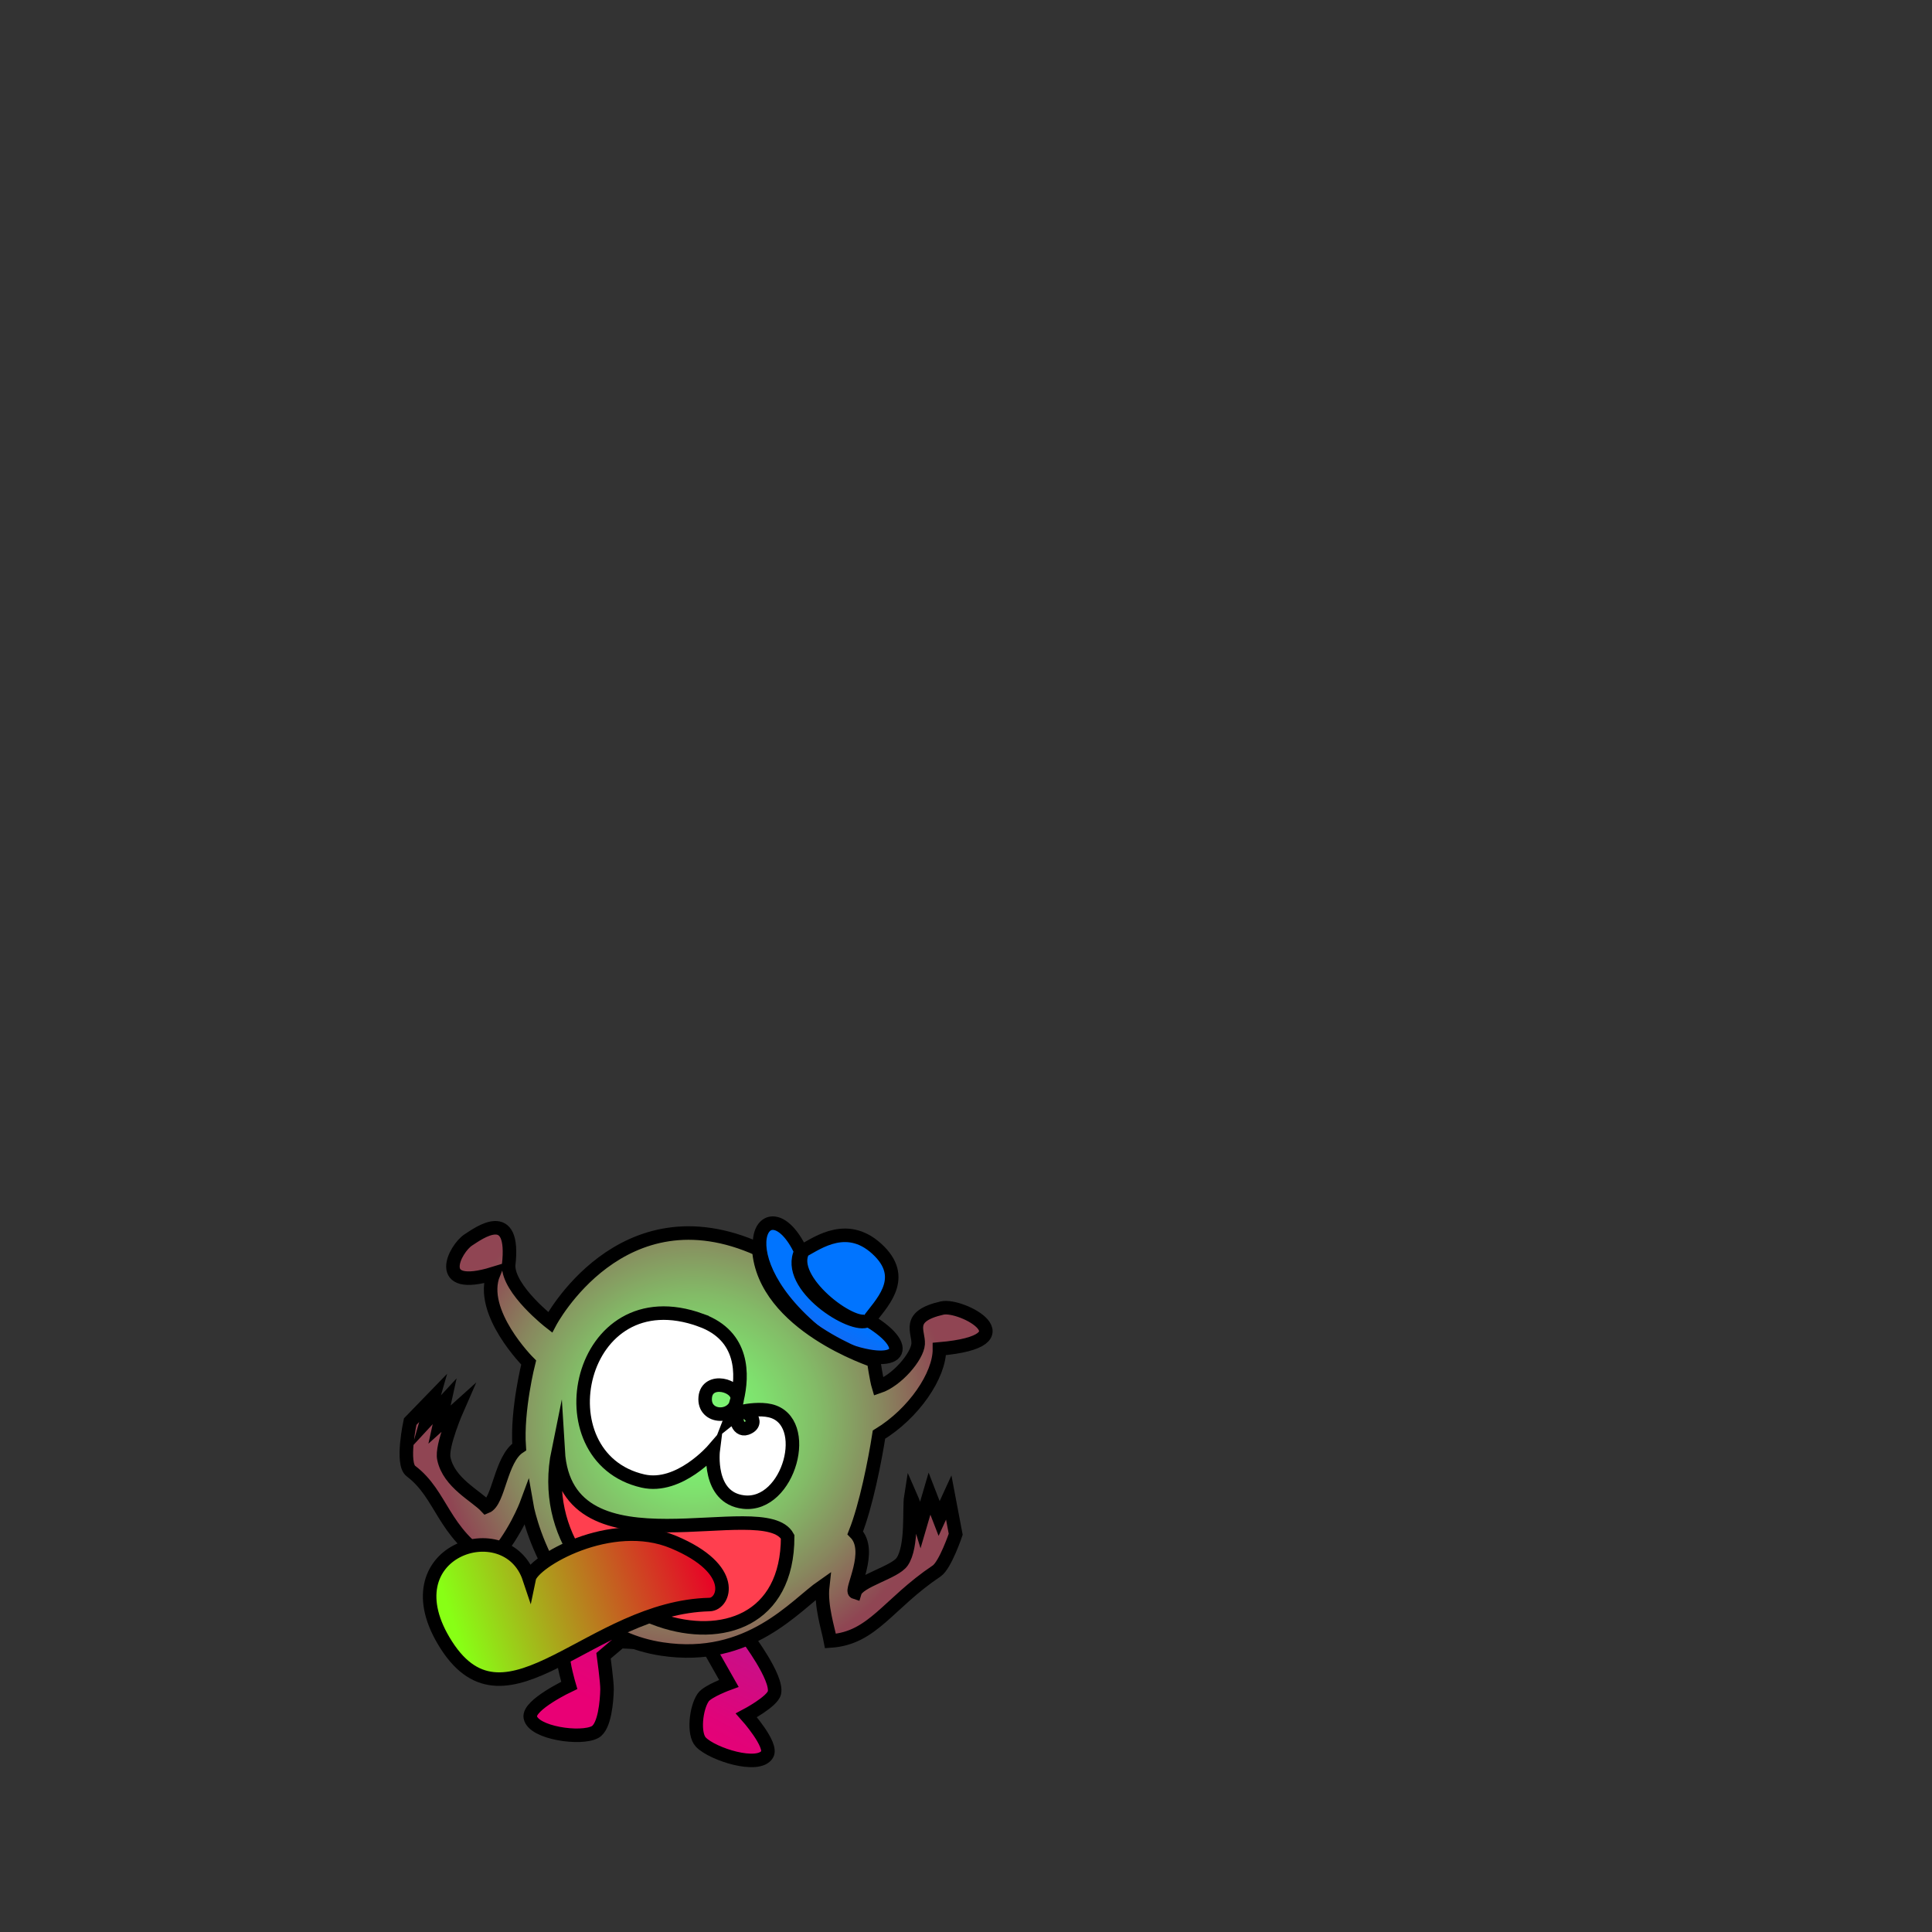<?xml version="1.0" encoding="UTF-8"?>
<svg id="Monster" xmlns="http://www.w3.org/2000/svg" xmlns:xlink="http://www.w3.org/1999/xlink" viewBox="0 0 1000 1000">
  <rect x="0" y="0" width="1000" height="1000" fill="#333333" stroke="none"/>
  <defs>
    <style>
      .cls-1 {
        fill: #ff3f4f;
      }

      .cls-1, .cls-2, .cls-3, .cls-4, .cls-5 {
        stroke: #000;
        stroke-miterlimit: 10;
        stroke-width: 7px;
      }

      .cls-2 {
        fill: #fff;
      }

      .cls-3 {
        fill: url(#Unbenannter_Verlauf_11);
      }

      .cls-4 {
        fill: url(#Unbenannter_Verlauf_10);
      }

      .cls-5 {
        fill: url(#Unbenannter_Verlauf_12);
      }
    </style>
    <linearGradient id="Unbenannter_Verlauf_12" data-name="Unbenannter Verlauf 12" x1="193.62" y1="1438.21" x2="193.62" y2="1199.32" gradientTransform="translate(-405.68 1860.91) rotate(28.13) scale(1 -1)" gradientUnits="userSpaceOnUse">
      <stop offset="0" stop-color="#0074ff"/>
      <stop offset=".21" stop-color="#4253d7"/>
      <stop offset=".41" stop-color="#7d35b4"/>
      <stop offset=".6" stop-color="#ab1e99"/>
      <stop offset=".77" stop-color="#cd0d85"/>
      <stop offset=".91" stop-color="#e10379"/>
      <stop offset="1" stop-color="#e90075"/>
    </linearGradient>
    <radialGradient id="Unbenannter_Verlauf_11" data-name="Unbenannter Verlauf 11" cx="143.59" cy="1352.85" fx="143.59" fy="1352.85" r="133.45" gradientTransform="translate(-405.68 1860.91) rotate(28.13) scale(1 -1)" gradientUnits="userSpaceOnUse">
      <stop offset="0" stop-color="#7cff74"/>
      <stop offset=".11" stop-color="#7cf672"/>
      <stop offset=".28" stop-color="#7fe06e"/>
      <stop offset=".49" stop-color="#83bb67"/>
      <stop offset=".73" stop-color="#88875e"/>
      <stop offset=".99" stop-color="#8f4653"/>
      <stop offset="1" stop-color="#904553"/>
    </radialGradient>
    <linearGradient id="Unbenannter_Verlauf_10" data-name="Unbenannter Verlauf 10" x1="84.22" y1="1201.29" x2="176.98" y2="1300.76" gradientTransform="translate(-405.68 1860.91) rotate(28.13) scale(1 -1)" gradientUnits="userSpaceOnUse">
      <stop offset="0" stop-color="#88ff15"/>
      <stop offset="1" stop-color="#e90027"/>
    </linearGradient>
  </defs>
  <g id="Monster_001_Var" data-name="Monster 001 Var">
    <g id="Monster_001a_Simpleshape" data-name="Monster 001a Simpleshape">
      <path id="Monster_001a_SimpleShape_06" data-name="Monster 001a SimpleShape 06" class="cls-5" d="m321.08,849.66l-8.69,7.36s1.9,13.7,1.81,17.51c-.14,5.91-1.18,19.16-6.14,21.95-7.25,4.06-32.08.57-33.58-7.61-1.18-6.44,20.16-16.52,20.16-16.52,0,0-3.61-12.24-2.88-15.41,1.43-6.19,13.58-19.21,13.58-19.21l36.4,4.32s66.18-114.73,83.94-149.71c-53.76-41.97-28.62-81.49-11.11-44.61-8.8,17.77,26.97,40.34,34.48,35.7-7.51,4.64-41.84-21.16-33.37-36.04,7.62-4.07,23.53-15.96,39.61.39,14.48,14.73.1,27.51-5.62,35.67,24.91,14.9,15.75,27.38-19.76,12.19-8.03,13.08-81.14,147.24-81.14,147.24l37.94,4.5s15.86,20.96,14.13,28.79c-1.01,4.55-14.51,11.68-14.51,11.68,0,0,13.7,15.33,10.74,20.23-4.5,7.47-28.25-.07-34.3-6.35-4.02-4.17-2.6-17.65,1.21-23.14,2.27-3.29,13.28-7.29,13.28-7.29l-11-19.41-45.14-2.21h-.02Z"/>
      <path id="Monster_001a_SimpleShape_05" data-name="Monster 001a SimpleShape 05" class="cls-3" d="m392.75,646.69c-71.17-32.2-108,37.73-108,37.73,0,0-21.63-16.8-21.5-29.42,3.68-31.13-15.78-16.44-20.74-13.29-7.03,4.46-18.84,27.24,13.01,17.44-8.16,19.9,18.11,46.08,18.11,46.08,0,0-6.25,24.5-4.89,43.71-9.75,6.37-10.45,28.33-17.06,30.95-5.28-5.67-19.35-12.36-21.93-24.89-1.5-6.56,7.04-25.99,7.04-25.99l-9.29,8.35,2.65-12.06-9.35,10.12,3.41-11.86-11.91,12.28s-4.71,21.73.39,25.58c16.31,12.3,16.32,31.89,41.16,46.83,12.31-12.72,18.63-29.74,18.63-29.74,0,0,11.25,66.13,70.21,75.03,45.3,6.84,68.95-22.7,83.15-32.54-1.15,10.19,2.87,22.27,4.01,28.39,22.02-1.47,29.57-19.21,54.96-36.25,4.44-2.98,9.87-18.99,9.87-18.99l-3.61-19.03-4.98,10.86-4.98-12.87-4.68,15.97s-2.84-9.51-4.99-14.39c-.99,6.23.95,25.67-4.45,33.61-3.85,5.67-22.69,9.94-24.48,15.87-2.59-.83,9.5-21.39.18-30.79,5.6-14.1,10.16-37.31,12.27-50.81,17.98-10.94,31.41-30.64,31.3-44.35,47.68-4.16,11.33-23.44,1.4-21.18-19,4.32-12.01,12.13-12.42,18.59-.41,6.46-10.96,18.96-20.52,22.13-1.05-3.46-2.54-13.48-2.54-13.48,0,0-56.81-18.39-59.42-57.62v.02Z"/>
      <path id="Monster_001a_SimpleShape_04" data-name="Monster 001a SimpleShape 04" class="cls-1" d="m288.9,751.06c3.96,66.28,106.57,21.86,118.79,44.39.02,86.6-136.75,43.27-118.79-44.39h0Z"/>
      <path id="Monster_001a_SimpleShape_03" data-name="Monster 001a SimpleShape 03" class="cls-2" d="m362.84,683.35c-63.97-23.32-83.59,71.05-30.02,83.23,18.76,4.26,36.35-16.14,36.35-16.14,0,0-3.18,24.9,15.75,27.03,23.61,2.66,35.68-42.17,13.7-47.28-5.07-1.18-11.61-.25-14.72.45,1.17-1.8,10.63,5.74,2.46,8.66-4.64,1.65-7.18-6.76-2.22-8.73-3.21,1.32-5.7,3.31-5.7,3.31,0,0,1.45-3.67,3.11-9.64-1.04,10.55-17.56,10.31-16.53-.97.95-10.55,17.32-6.32,16.53.97,2.87-12.22,3.78-32.69-18.71-40.88h0Z"/>
      <path id="Monster_001a_SimpleShape_01" data-name="Monster 001a SimpleShape 01" class="cls-4" d="m348.6,798.18c-32.43-13.62-72.91,10.24-74.67,18.75-11.56-34.66-74.24-14.1-42.83,34.67,31.41,48.77,74.63-19.67,136.2-21.09,7.59-.17,14.93-18.22-18.7-32.33h0Z"/>
    </g>
  </g>
</svg>